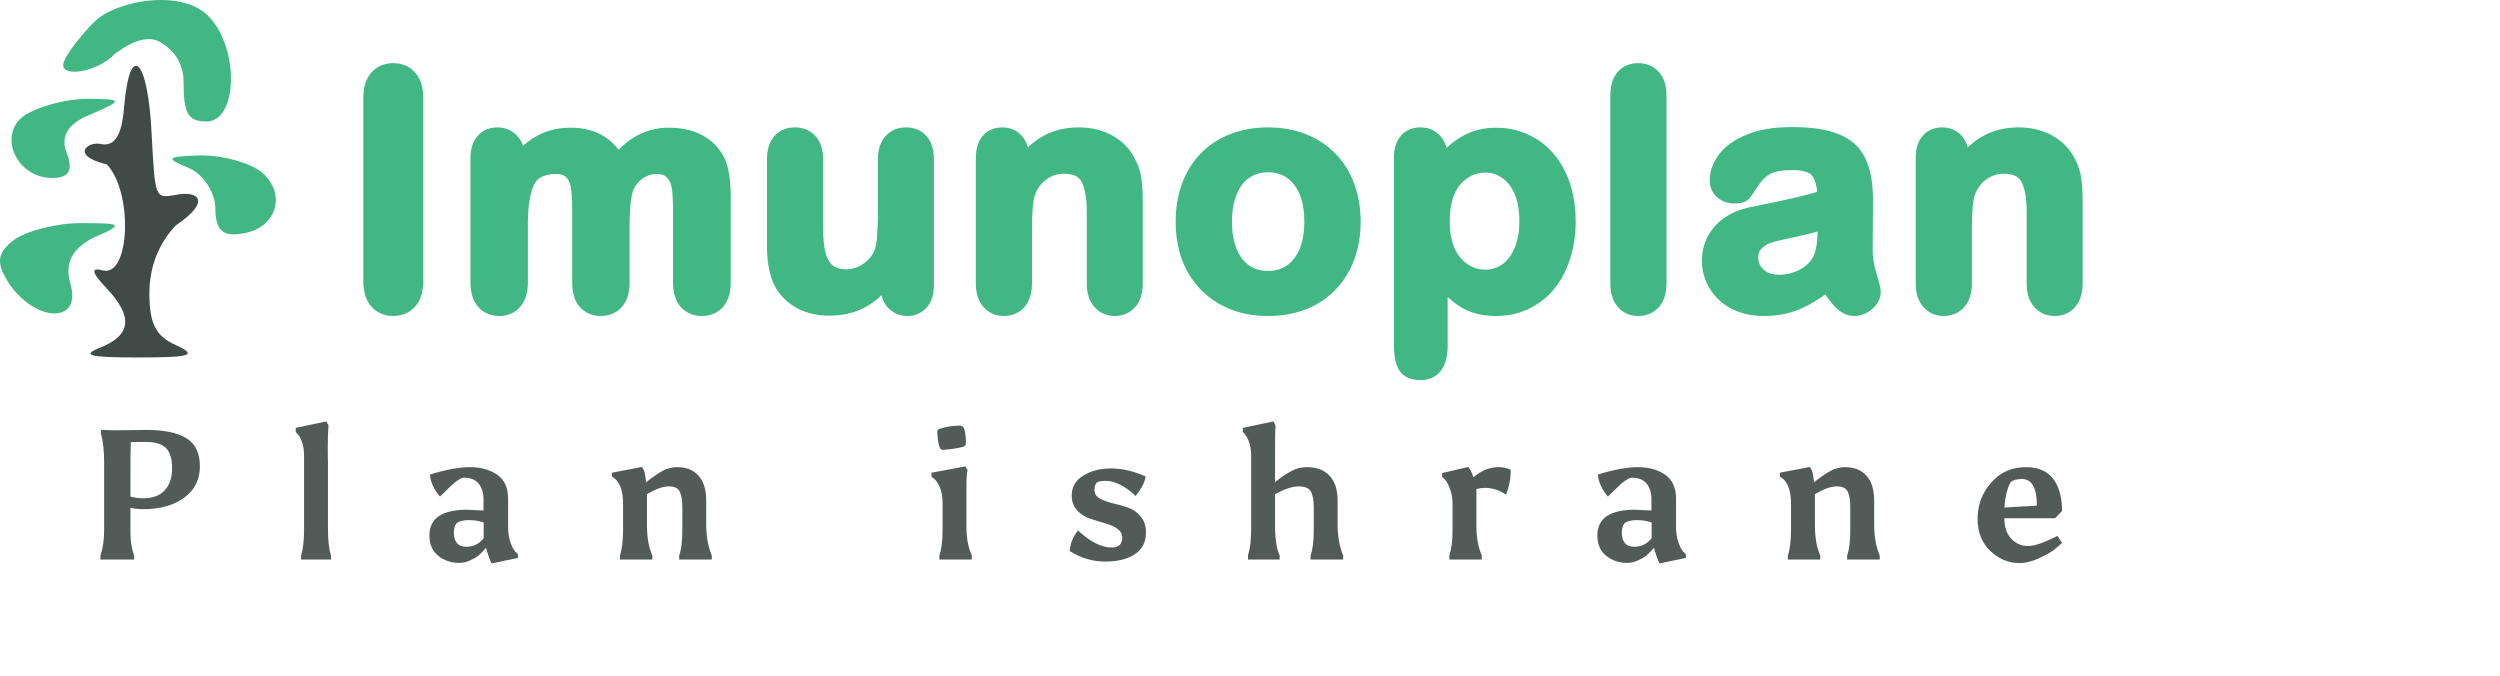 <svg width="270" height="73" viewBox="0 0 270 73" fill="none" xmlns="http://www.w3.org/2000/svg">
<path d="M10.172 2.367C9.306 3.222 6.826 6.048 6.826 7.026C6.826 8.371 10.555 7.763 12.411 5.807C14.893 3.978 16.372 3.978 17.375 4.588C18.984 5.565 19.824 7.026 19.824 8.845C19.824 12.267 20.319 13.123 22.299 13.123C25.763 13.123 25.887 4.84 22.299 1.539C19.329 -1.15 12.523 0.045 10.172 2.367Z" fill="#41B883"/>
<path d="M13.404 11.538C13.155 14.83 12.287 15.805 10.921 15.562C9.556 15.196 7.446 16.781 11.542 17.756C14.396 20.805 14.024 29.828 11.17 29.218C9.804 28.852 9.804 29.34 11.542 31.169C14.396 34.217 14.148 36.168 10.921 37.509C8.688 38.363 9.556 38.607 14.893 38.607C20.726 38.607 21.346 38.363 18.988 37.265C16.755 36.29 16.134 34.827 16.134 31.657C16.134 28.852 17.127 26.291 18.988 24.341C22.96 21.658 21.346 20.561 18.988 21.048C16.755 21.414 16.755 21.536 16.382 14.586C16.01 6.295 14.024 4.344 13.404 11.538Z" fill="#404A46"/>
<path d="M2.578 12.513C-0.275 14.586 1.763 19.22 5.634 19.22C7.468 19.22 7.875 18.366 7.264 16.659C6.449 14.83 7.264 13.367 9.709 12.391C13.377 10.806 13.377 10.684 9.302 10.684C7.06 10.684 4.004 11.538 2.578 12.513Z" fill="#41B883"/>
<path d="M20.387 18.147C21.905 18.768 23.254 20.755 23.254 22.493C23.254 24.852 24.098 25.598 26.122 25.225C29.833 24.728 31.014 21.003 28.315 18.643C27.134 17.65 24.267 16.781 21.736 16.781C18.025 16.905 17.688 17.029 20.387 18.147Z" fill="#41B883"/>
<path d="M1.48 25.928C-0.425 27.393 -0.425 28.492 1.099 30.812C4.146 34.964 8.908 34.842 7.574 30.568C7.003 28.37 7.765 26.905 10.05 25.684C13.479 24.219 13.288 24.097 8.717 24.097C6.051 24.097 2.813 24.951 1.48 25.928Z" fill="#41B883"/>
<path d="M39.94 30.334V10.595C39.94 9.57 40.173 8.801 40.64 8.288C41.107 7.775 41.711 7.519 42.452 7.519C43.215 7.519 43.83 7.775 44.297 8.288C44.776 8.789 45.015 9.558 45.015 10.595V30.334C45.015 31.371 44.776 32.145 44.297 32.658C43.83 33.171 43.215 33.427 42.452 33.427C41.722 33.427 41.119 33.171 40.64 32.658C40.173 32.134 39.94 31.359 39.94 30.334ZM67.299 24.284V30.488C67.299 31.468 67.077 32.203 66.632 32.692C66.188 33.182 65.601 33.427 64.872 33.427C64.166 33.427 63.59 33.182 63.146 32.692C62.713 32.203 62.497 31.468 62.497 30.488V23.054C62.497 21.88 62.457 20.969 62.377 20.319C62.297 19.67 62.081 19.14 61.728 18.73C61.374 18.308 60.816 18.098 60.053 18.098C58.526 18.098 57.518 18.622 57.028 19.67C56.549 20.718 56.31 22.222 56.31 24.182V30.488C56.31 31.456 56.088 32.191 55.644 32.692C55.211 33.182 54.635 33.427 53.918 33.427C53.211 33.427 52.63 33.182 52.174 32.692C51.73 32.191 51.508 31.456 51.508 30.488V17.141C51.508 16.263 51.707 15.597 52.106 15.141C52.516 14.685 53.052 14.457 53.712 14.457C54.35 14.457 54.88 14.674 55.302 15.107C55.735 15.528 55.951 16.115 55.951 16.867V17.311C56.76 16.343 57.626 15.631 58.549 15.175C59.472 14.72 60.497 14.492 61.625 14.492C62.799 14.492 63.807 14.725 64.65 15.192C65.493 15.659 66.188 16.366 66.735 17.311C67.521 16.355 68.364 15.648 69.264 15.192C70.164 14.725 71.161 14.492 72.255 14.492C73.531 14.492 74.63 14.742 75.553 15.244C76.476 15.745 77.165 16.463 77.621 17.397C78.02 18.24 78.219 19.567 78.219 21.379V30.488C78.219 31.468 77.997 32.203 77.553 32.692C77.109 33.182 76.522 33.427 75.793 33.427C75.086 33.427 74.505 33.182 74.049 32.692C73.605 32.191 73.383 31.456 73.383 30.488V22.644C73.383 21.641 73.337 20.838 73.246 20.234C73.166 19.63 72.939 19.123 72.563 18.713C72.187 18.303 71.617 18.098 70.854 18.098C70.238 18.098 69.652 18.28 69.093 18.645C68.546 19.009 68.119 19.499 67.812 20.114C67.47 20.9 67.299 22.29 67.299 24.284ZM95.786 30.795V30.197C95.228 30.904 94.641 31.496 94.026 31.975C93.411 32.453 92.739 32.806 92.01 33.034C91.28 33.273 90.449 33.393 89.514 33.393C88.386 33.393 87.372 33.16 86.472 32.692C85.584 32.225 84.894 31.581 84.404 30.761C83.823 29.77 83.533 28.346 83.533 26.489V17.243C83.533 16.309 83.744 15.614 84.165 15.158C84.587 14.691 85.145 14.457 85.84 14.457C86.546 14.457 87.116 14.691 87.549 15.158C87.982 15.625 88.198 16.32 88.198 17.243V24.711C88.198 25.794 88.29 26.705 88.472 27.446C88.654 28.175 88.979 28.75 89.446 29.172C89.924 29.582 90.568 29.787 91.377 29.787C92.163 29.787 92.904 29.553 93.599 29.086C94.294 28.619 94.801 28.01 95.12 27.258C95.382 26.597 95.513 25.15 95.513 22.917V17.243C95.513 16.32 95.729 15.625 96.162 15.158C96.595 14.691 97.159 14.457 97.854 14.457C98.549 14.457 99.108 14.691 99.529 15.158C99.951 15.614 100.161 16.309 100.161 17.243V30.761C100.161 31.65 99.956 32.316 99.546 32.761C99.147 33.205 98.629 33.427 97.991 33.427C97.353 33.427 96.823 33.199 96.402 32.744C95.991 32.276 95.786 31.627 95.786 30.795ZM110.465 17.038V17.602C111.285 16.52 112.18 15.728 113.148 15.227C114.128 14.714 115.25 14.457 116.515 14.457C117.745 14.457 118.845 14.725 119.813 15.261C120.782 15.796 121.505 16.554 121.984 17.534C122.291 18.103 122.491 18.719 122.582 19.379C122.673 20.04 122.719 20.883 122.719 21.909V30.59C122.719 31.525 122.502 32.231 122.069 32.709C121.648 33.188 121.095 33.427 120.411 33.427C119.716 33.427 119.152 33.182 118.72 32.692C118.287 32.203 118.07 31.502 118.07 30.59V22.814C118.07 21.276 117.854 20.103 117.421 19.294C116.999 18.474 116.15 18.064 114.874 18.064C114.043 18.064 113.285 18.314 112.601 18.815C111.918 19.305 111.416 19.983 111.097 20.849C110.87 21.544 110.756 22.843 110.756 24.746V30.59C110.756 31.536 110.533 32.248 110.089 32.727C109.656 33.194 109.092 33.427 108.397 33.427C107.725 33.427 107.172 33.182 106.74 32.692C106.307 32.203 106.09 31.502 106.09 30.59V17.106C106.09 16.218 106.284 15.557 106.671 15.124C107.059 14.68 107.588 14.457 108.261 14.457C108.671 14.457 109.041 14.554 109.371 14.748C109.702 14.942 109.964 15.232 110.158 15.62C110.363 16.007 110.465 16.48 110.465 17.038ZM146.25 23.942C146.25 25.332 146.033 26.614 145.6 27.788C145.168 28.961 144.541 29.969 143.721 30.812C142.9 31.656 141.92 32.305 140.781 32.761C139.642 33.205 138.36 33.427 136.936 33.427C135.523 33.427 134.253 33.199 133.125 32.744C131.997 32.288 131.017 31.639 130.185 30.795C129.365 29.941 128.739 28.938 128.306 27.788C127.884 26.625 127.673 25.344 127.673 23.942C127.673 22.53 127.89 21.236 128.323 20.063C128.756 18.89 129.377 17.887 130.185 17.055C130.994 16.224 131.974 15.585 133.125 15.141C134.276 14.685 135.546 14.457 136.936 14.457C138.349 14.457 139.63 14.685 140.781 15.141C141.932 15.597 142.917 16.246 143.738 17.089C144.558 17.933 145.179 18.935 145.6 20.097C146.033 21.259 146.25 22.541 146.25 23.942ZM141.567 23.942C141.567 22.04 141.146 20.559 140.303 19.499C139.471 18.439 138.349 17.91 136.936 17.91C136.024 17.91 135.221 18.149 134.526 18.627C133.831 19.095 133.296 19.79 132.92 20.712C132.544 21.635 132.356 22.712 132.356 23.942C132.356 25.162 132.538 26.227 132.903 27.138C133.279 28.05 133.808 28.75 134.492 29.24C135.187 29.719 136.002 29.958 136.936 29.958C138.349 29.958 139.471 29.428 140.303 28.369C141.146 27.298 141.567 25.822 141.567 23.942ZM155.648 17.072V17.636C156.525 16.554 157.437 15.762 158.382 15.261C159.328 14.748 160.399 14.492 161.595 14.492C163.031 14.492 164.352 14.862 165.56 15.602C166.768 16.343 167.719 17.425 168.414 18.85C169.12 20.274 169.474 21.96 169.474 23.908C169.474 25.344 169.269 26.665 168.858 27.873C168.46 29.069 167.907 30.078 167.201 30.898C166.494 31.707 165.657 32.334 164.688 32.778C163.731 33.211 162.7 33.427 161.595 33.427C160.262 33.427 159.14 33.16 158.229 32.624C157.328 32.089 156.468 31.302 155.648 30.266V37.273C155.648 39.323 154.902 40.349 153.409 40.349C152.532 40.349 151.951 40.081 151.666 39.545C151.381 39.021 151.239 38.252 151.239 37.238V17.106C151.239 16.218 151.432 15.557 151.82 15.124C152.207 14.68 152.737 14.457 153.409 14.457C154.07 14.457 154.605 14.685 155.016 15.141C155.437 15.585 155.648 16.229 155.648 17.072ZM164.791 23.857C164.791 22.627 164.603 21.573 164.227 20.695C163.851 19.807 163.327 19.129 162.655 18.662C161.994 18.183 161.259 17.944 160.45 17.944C159.163 17.944 158.075 18.451 157.186 19.465C156.309 20.479 155.87 21.971 155.87 23.942C155.87 25.799 156.309 27.246 157.186 28.283C158.063 29.309 159.151 29.821 160.45 29.821C161.225 29.821 161.943 29.599 162.604 29.155C163.264 28.699 163.794 28.021 164.193 27.121C164.592 26.221 164.791 25.133 164.791 23.857ZM174.616 30.59V10.356C174.616 9.422 174.821 8.715 175.232 8.237C175.653 7.758 176.217 7.519 176.923 7.519C177.63 7.519 178.199 7.758 178.632 8.237C179.065 8.704 179.282 9.41 179.282 10.356V30.59C179.282 31.536 179.06 32.248 178.615 32.727C178.182 33.194 177.618 33.427 176.923 33.427C176.24 33.427 175.682 33.182 175.249 32.692C174.827 32.203 174.616 31.502 174.616 30.59ZM197.31 30.795C196.182 31.673 195.089 32.334 194.029 32.778C192.981 33.211 191.802 33.427 190.491 33.427C189.295 33.427 188.241 33.194 187.33 32.727C186.43 32.248 185.735 31.604 185.245 30.795C184.755 29.986 184.51 29.109 184.51 28.164C184.51 26.887 184.914 25.799 185.723 24.899C186.532 23.999 187.643 23.395 189.056 23.088C189.352 23.02 190.087 22.866 191.26 22.627C192.434 22.387 193.437 22.171 194.268 21.977C195.111 21.772 196.023 21.527 197.003 21.242C196.946 20.012 196.695 19.112 196.251 18.542C195.818 17.961 194.912 17.67 193.533 17.67C192.349 17.67 191.454 17.836 190.85 18.166C190.258 18.496 189.745 18.992 189.312 19.653C188.891 20.314 188.589 20.752 188.406 20.969C188.236 21.174 187.86 21.276 187.279 21.276C186.754 21.276 186.299 21.111 185.911 20.781C185.535 20.439 185.347 20.006 185.347 19.482C185.347 18.662 185.638 17.864 186.219 17.089C186.8 16.315 187.706 15.677 188.936 15.175C190.167 14.674 191.699 14.423 193.533 14.423C195.584 14.423 197.196 14.668 198.37 15.158C199.543 15.637 200.369 16.4 200.848 17.448C201.338 18.496 201.583 19.886 201.583 21.618C201.583 22.712 201.577 23.64 201.566 24.404C201.566 25.167 201.56 26.016 201.549 26.95C201.549 27.828 201.691 28.745 201.976 29.702C202.272 30.647 202.42 31.257 202.42 31.53C202.42 32.009 202.192 32.447 201.737 32.846C201.292 33.234 200.785 33.427 200.216 33.427C199.737 33.427 199.264 33.205 198.797 32.761C198.33 32.305 197.834 31.65 197.31 30.795ZM197.003 24.045C196.319 24.296 195.322 24.563 194.012 24.848C192.713 25.122 191.813 25.327 191.312 25.463C190.81 25.589 190.332 25.845 189.876 26.232C189.42 26.608 189.193 27.138 189.193 27.822C189.193 28.528 189.46 29.132 189.996 29.633C190.531 30.123 191.232 30.368 192.098 30.368C193.021 30.368 193.87 30.169 194.644 29.77C195.43 29.36 196.006 28.836 196.37 28.198C196.792 27.491 197.003 26.329 197.003 24.711V24.045ZM211.972 17.038V17.602C212.792 16.52 213.687 15.728 214.655 15.227C215.635 14.714 216.757 14.457 218.022 14.457C219.252 14.457 220.352 14.725 221.32 15.261C222.289 15.796 223.012 16.554 223.491 17.534C223.798 18.103 223.998 18.719 224.089 19.379C224.18 20.04 224.225 20.883 224.225 21.909V30.59C224.225 31.525 224.009 32.231 223.576 32.709C223.154 33.188 222.602 33.427 221.918 33.427C221.223 33.427 220.659 33.182 220.226 32.692C219.793 32.203 219.577 31.502 219.577 30.59V22.814C219.577 21.276 219.36 20.103 218.928 19.294C218.506 18.474 217.657 18.064 216.381 18.064C215.549 18.064 214.792 18.314 214.108 18.815C213.425 19.305 212.923 19.983 212.604 20.849C212.376 21.544 212.262 22.843 212.262 24.746V30.59C212.262 31.536 212.04 32.248 211.596 32.727C211.163 33.194 210.599 33.427 209.904 33.427C209.232 33.427 208.679 33.182 208.246 32.692C207.813 32.203 207.597 31.502 207.597 30.59V17.106C207.597 16.218 207.791 15.557 208.178 15.124C208.565 14.68 209.095 14.457 209.767 14.457C210.178 14.457 210.548 14.554 210.878 14.748C211.209 14.942 211.471 15.232 211.664 15.62C211.869 16.007 211.972 16.48 211.972 17.038Z" fill="#41B883"/>
<path d="M44.297 8.288L43.78 8.76L43.785 8.766L43.791 8.771L44.297 8.288ZM44.297 32.658L43.786 32.181L43.78 32.187L44.297 32.658ZM40.64 32.658L40.118 33.124L40.123 33.13L40.128 33.136L40.64 32.658ZM40.639 30.334V10.595H39.239V30.334H40.639ZM40.639 10.595C40.639 9.662 40.853 9.093 41.158 8.76L40.123 7.817C39.493 8.508 39.239 9.477 39.239 10.595H40.639ZM41.158 8.76C41.482 8.403 41.893 8.219 42.452 8.219V6.819C41.529 6.819 40.732 7.148 40.123 7.817L41.158 8.76ZM42.452 8.219C43.04 8.219 43.46 8.408 43.78 8.76L44.815 7.817C44.201 7.143 43.39 6.819 42.452 6.819V8.219ZM43.791 8.771C44.096 9.091 44.315 9.651 44.315 10.595H45.715C45.715 9.466 45.456 8.488 44.804 7.805L43.791 8.771ZM44.315 10.595V30.334H45.715V10.595H44.315ZM44.315 30.334C44.315 31.277 44.096 31.848 43.786 32.181L44.809 33.136C45.456 32.443 45.715 31.465 45.715 30.334H44.315ZM43.78 32.187C43.46 32.538 43.04 32.727 42.452 32.727V34.127C43.39 34.127 44.201 33.803 44.815 33.13L43.78 32.187ZM42.452 32.727C41.908 32.727 41.492 32.545 41.152 32.181L40.128 33.136C40.745 33.797 41.537 34.127 42.452 34.127V32.727ZM41.163 32.192C40.853 31.845 40.639 31.265 40.639 30.334H39.239C39.239 31.453 39.493 32.424 40.118 33.124L41.163 32.192ZM63.146 32.692L62.621 33.156L62.628 33.163L63.146 32.692ZM61.728 18.73L61.191 19.18L61.197 19.187L61.728 18.73ZM57.028 19.67L56.394 19.373L56.391 19.379L57.028 19.67ZM55.644 32.692L55.12 32.228L55.119 32.229L55.644 32.692ZM52.174 32.692L51.651 33.157L51.656 33.163L51.662 33.169L52.174 32.692ZM52.106 15.141L51.586 14.673L51.579 14.68L52.106 15.141ZM55.302 15.107L54.8 15.595L54.807 15.602L54.813 15.608L55.302 15.107ZM55.951 17.311H55.251V19.241L56.489 17.76L55.951 17.311ZM58.549 15.175L58.859 15.803L58.549 15.175ZM64.65 15.192L64.989 14.58L64.65 15.192ZM66.735 17.311L66.129 17.662L66.635 18.536L67.276 17.756L66.735 17.311ZM69.264 15.192L69.581 15.817L69.587 15.814L69.264 15.192ZM75.553 15.244L75.888 14.629L75.553 15.244ZM77.621 17.397L78.254 17.098L78.25 17.09L77.621 17.397ZM74.049 32.692L73.526 33.157L73.531 33.163L73.537 33.169L74.049 32.692ZM73.246 20.234L72.552 20.326L72.554 20.338L73.246 20.234ZM69.093 18.645L68.711 18.058L68.705 18.062L69.093 18.645ZM67.812 20.114L67.186 19.801L67.177 19.818L67.17 19.835L67.812 20.114ZM66.599 24.284V30.488H67.999V24.284H66.599ZM66.599 30.488C66.599 31.376 66.396 31.911 66.114 32.222L67.151 33.163C67.757 32.494 67.999 31.559 67.999 30.488H66.599ZM66.114 32.222C65.817 32.55 65.426 32.727 64.872 32.727V34.127C65.776 34.127 66.559 33.815 67.151 33.163L66.114 32.222ZM64.872 32.727C64.348 32.727 63.966 32.555 63.665 32.222L62.628 33.163C63.214 33.81 63.983 34.127 64.872 34.127V32.727ZM63.671 32.229C63.396 31.918 63.197 31.38 63.197 30.488H61.797C61.797 31.556 62.031 32.487 62.622 33.156L63.671 32.229ZM63.197 30.488V23.054H61.797V30.488H63.197ZM63.197 23.054C63.197 21.87 63.157 20.926 63.072 20.234L61.682 20.405C61.757 21.012 61.797 21.89 61.797 23.054H63.197ZM63.072 20.234C62.979 19.476 62.719 18.808 62.258 18.273L61.197 19.187C61.443 19.472 61.616 19.863 61.682 20.405L63.072 20.234ZM62.264 18.28C61.732 17.645 60.939 17.398 60.053 17.398V18.798C60.693 18.798 61.017 18.972 61.191 19.18L62.264 18.28ZM60.053 17.398C58.358 17.398 57.037 17.998 56.394 19.373L57.662 19.966C57.999 19.246 58.695 18.798 60.053 18.798V17.398ZM56.391 19.379C55.852 20.561 55.61 22.183 55.61 24.182H57.01C57.01 22.262 57.247 20.875 57.665 19.961L56.391 19.379ZM55.61 24.182V30.488H57.01V24.182H55.61ZM55.61 30.488C55.61 31.36 55.409 31.902 55.12 32.228L56.167 33.157C56.767 32.48 57.01 31.552 57.01 30.488H55.61ZM55.119 32.229C54.833 32.553 54.457 32.727 53.918 32.727V34.127C54.814 34.127 55.588 33.812 56.168 33.156L55.119 32.229ZM53.918 32.727C53.394 32.727 53.002 32.554 52.687 32.216L51.662 33.169C52.258 33.81 53.029 34.127 53.918 34.127V32.727ZM52.698 32.228C52.409 31.902 52.208 31.36 52.208 30.488H50.808C50.808 31.552 51.051 32.48 51.651 33.157L52.698 32.228ZM52.208 30.488V17.141H50.808V30.488H52.208ZM52.208 17.141C52.208 16.358 52.387 15.883 52.633 15.602L51.579 14.68C51.028 15.31 50.808 16.169 50.808 17.141H52.208ZM52.626 15.609C52.893 15.314 53.233 15.158 53.712 15.158V13.758C52.871 13.758 52.14 14.057 51.586 14.673L52.626 15.609ZM53.712 15.158C54.173 15.158 54.519 15.306 54.8 15.595L55.803 14.619C55.242 14.042 54.528 13.758 53.712 13.758V15.158ZM54.813 15.608C55.08 15.868 55.251 16.255 55.251 16.867H56.651C56.651 15.975 56.39 15.189 55.79 14.605L54.813 15.608ZM55.251 16.867V17.311H56.651V16.867H55.251ZM56.489 17.76C57.249 16.85 58.041 16.207 58.859 15.803L58.239 14.548C57.211 15.055 56.272 15.836 55.414 16.863L56.489 17.76ZM58.859 15.803C59.676 15.399 60.594 15.192 61.625 15.192V13.792C60.4 13.792 59.267 14.04 58.239 14.548L58.859 15.803ZM61.625 15.192C62.706 15.192 63.592 15.406 64.311 15.805L64.989 14.58C64.022 14.044 62.892 13.792 61.625 13.792V15.192ZM64.311 15.805C65.029 16.202 65.637 16.811 66.129 17.662L67.341 16.961C66.739 15.921 65.958 15.117 64.989 14.58L64.311 15.805ZM67.276 17.756C68.014 16.857 68.784 16.22 69.581 15.817L68.948 14.568C67.944 15.076 67.028 15.852 66.194 16.867L67.276 17.756ZM69.587 15.814C70.379 15.402 71.264 15.192 72.255 15.192V13.792C71.058 13.792 69.949 14.048 68.942 14.571L69.587 15.814ZM72.255 15.192C73.439 15.192 74.419 15.424 75.219 15.859L75.888 14.629C74.842 14.061 73.623 13.792 72.255 13.792V15.192ZM75.219 15.859C76.015 16.291 76.601 16.902 76.992 17.704L78.25 17.09C77.73 16.023 76.937 15.199 75.888 14.629L75.219 15.859ZM76.988 17.696C77.318 18.394 77.519 19.591 77.519 21.379H78.919C78.919 19.544 78.722 18.087 78.254 17.098L76.988 17.696ZM77.519 21.379V30.488H78.919V21.379H77.519ZM77.519 30.488C77.519 31.376 77.317 31.911 77.034 32.222L78.071 33.163C78.678 32.494 78.919 31.559 78.919 30.488H77.519ZM77.034 32.222C76.737 32.55 76.347 32.727 75.793 32.727V34.127C76.697 34.127 77.48 33.815 78.071 33.163L77.034 32.222ZM75.793 32.727C75.269 32.727 74.877 32.554 74.562 32.216L73.537 33.169C74.133 33.81 74.904 34.127 75.793 34.127V32.727ZM74.573 32.228C74.284 31.902 74.083 31.36 74.083 30.488H72.683C72.683 31.552 72.926 32.48 73.526 33.157L74.573 32.228ZM74.083 30.488V22.644H72.683V30.488H74.083ZM74.083 22.644C74.083 21.625 74.037 20.783 73.938 20.129L72.554 20.338C72.638 20.893 72.683 21.657 72.683 22.644H74.083ZM73.94 20.142C73.844 19.41 73.561 18.766 73.079 18.24L72.047 19.186C72.316 19.48 72.489 19.85 72.552 20.326L73.94 20.142ZM73.079 18.24C72.526 17.637 71.737 17.398 70.854 17.398V18.798C71.496 18.798 71.847 18.968 72.047 19.186L73.079 18.24ZM70.854 17.398C70.091 17.398 69.373 17.626 68.711 18.058L69.476 19.231C69.93 18.934 70.386 18.798 70.854 18.798V17.398ZM68.705 18.062C68.052 18.497 67.545 19.082 67.186 19.801L68.438 20.427C68.694 19.916 69.041 19.521 69.482 19.227L68.705 18.062ZM67.17 19.835C66.764 20.767 66.599 22.289 66.599 24.284H67.999C67.999 22.292 68.175 21.034 68.454 20.393L67.17 19.835ZM95.786 30.197H96.486V28.183L95.237 29.763L95.786 30.197ZM92.01 33.034L91.801 32.366L91.791 32.369L92.01 33.034ZM86.472 32.692L86.147 33.312L86.15 33.314L86.472 32.692ZM84.404 30.761L83.801 31.115L83.803 31.12L84.404 30.761ZM84.165 15.158L84.679 15.634L84.685 15.627L84.165 15.158ZM87.549 15.158L88.062 14.682L87.549 15.158ZM88.472 27.446L87.792 27.613L87.793 27.616L88.472 27.446ZM89.446 29.172L88.977 29.692L88.984 29.698L88.99 29.703L89.446 29.172ZM93.599 29.086L93.208 28.506L93.599 29.086ZM95.12 27.258L95.764 27.531L95.767 27.524L95.77 27.516L95.12 27.258ZM96.162 15.158L95.649 14.682L96.162 15.158ZM99.529 15.158L99.009 15.627L99.015 15.633L99.529 15.158ZM99.546 32.761L99.032 32.286L99.025 32.293L99.546 32.761ZM96.402 32.744L95.876 33.206L95.882 33.212L95.888 33.219L96.402 32.744ZM96.486 30.795V30.197H95.086V30.795H96.486ZM95.237 29.763C94.709 30.432 94.161 30.983 93.596 31.422L94.456 32.527C95.122 32.009 95.748 31.375 96.335 30.631L95.237 29.763ZM93.596 31.422C93.046 31.85 92.448 32.164 91.801 32.366L92.218 33.702C93.029 33.449 93.776 33.056 94.456 32.527L93.596 31.422ZM91.791 32.369C91.146 32.581 90.39 32.693 89.514 32.693V34.093C90.507 34.093 91.415 33.966 92.228 33.699L91.791 32.369ZM89.514 32.693C88.486 32.693 87.585 32.481 86.795 32.071L86.15 33.314C87.16 33.838 88.287 34.093 89.514 34.093V32.693ZM86.798 32.073C86.017 31.662 85.426 31.106 85.005 30.402L83.803 31.12C84.363 32.057 85.15 32.788 86.147 33.312L86.798 32.073ZM85.008 30.407C84.518 29.57 84.233 28.29 84.233 26.489H82.833C82.833 28.401 83.129 29.97 83.801 31.115L85.008 30.407ZM84.233 26.489V17.243H82.833V26.489H84.233ZM84.233 17.243C84.233 16.398 84.425 15.908 84.679 15.633L83.651 14.683C83.062 15.32 82.833 16.22 82.833 17.243H84.233ZM84.685 15.627C84.959 15.323 85.32 15.158 85.84 15.158V13.758C84.97 13.758 84.215 14.059 83.646 14.689L84.685 15.627ZM85.84 15.158C86.375 15.158 86.75 15.326 87.036 15.634L88.062 14.682C87.482 14.056 86.718 13.758 85.84 13.758V15.158ZM87.036 15.634C87.304 15.924 87.498 16.418 87.498 17.243H88.898C88.898 16.222 88.66 15.327 88.062 14.682L87.036 15.634ZM87.498 17.243V24.711H88.898V17.243H87.498ZM87.498 24.711C87.498 25.829 87.592 26.8 87.792 27.613L89.152 27.279C88.987 26.61 88.898 25.759 88.898 24.711H87.498ZM87.793 27.616C88.002 28.453 88.388 29.16 88.977 29.692L89.915 28.652C89.57 28.341 89.306 27.897 89.151 27.276L87.793 27.616ZM88.99 29.703C89.628 30.25 90.45 30.487 91.377 30.487V29.087C90.687 29.087 90.221 28.914 89.901 28.64L88.99 29.703ZM91.377 30.487C92.312 30.487 93.187 30.207 93.989 29.667L93.208 28.506C92.621 28.9 92.015 29.087 91.377 29.087V30.487ZM93.989 29.667C94.794 29.127 95.391 28.411 95.764 27.531L94.475 26.984C94.211 27.608 93.794 28.112 93.208 28.506L93.989 29.667ZM95.77 27.516C95.941 27.087 96.045 26.476 96.112 25.74C96.18 24.988 96.213 24.045 96.213 22.917H94.813C94.813 24.022 94.78 24.919 94.718 25.614C94.653 26.325 94.561 26.768 94.469 27L95.77 27.516ZM96.213 22.917V17.243H94.813V22.917H96.213ZM96.213 17.243C96.213 16.418 96.407 15.924 96.676 15.634L95.649 14.682C95.052 15.327 94.813 16.222 94.813 17.243H96.213ZM96.676 15.634C96.963 15.324 97.334 15.158 97.854 15.158V13.758C96.984 13.758 96.227 14.058 95.649 14.682L96.676 15.634ZM97.854 15.158C98.374 15.158 98.735 15.323 99.009 15.627L100.049 14.689C99.48 14.059 98.724 13.758 97.854 13.758V15.158ZM99.015 15.633C99.269 15.908 99.461 16.398 99.461 17.243H100.861C100.861 16.22 100.632 15.32 100.043 14.683L99.015 15.633ZM99.461 17.243V30.761H100.861V17.243H99.461ZM99.461 30.761C99.461 31.555 99.277 32.02 99.032 32.286L100.06 33.236C100.636 32.612 100.861 31.744 100.861 30.761H99.461ZM99.025 32.293C98.769 32.578 98.445 32.727 97.991 32.727V34.127C98.812 34.127 99.526 33.832 100.067 33.228L99.025 32.293ZM97.991 32.727C97.542 32.727 97.2 32.576 96.915 32.268L95.888 33.219C96.446 33.822 97.164 34.127 97.991 34.127V32.727ZM96.928 32.282C96.663 31.98 96.486 31.515 96.486 30.795H95.086C95.086 31.739 95.32 32.573 95.876 33.206L96.928 32.282ZM110.465 17.602H109.765V19.685L111.023 18.025L110.465 17.602ZM113.148 15.227L113.47 15.848L113.473 15.847L113.148 15.227ZM119.813 15.261L120.152 14.648L119.813 15.261ZM121.984 17.534L121.355 17.841L121.361 17.854L121.368 17.866L121.984 17.534ZM122.069 32.709L121.55 32.24L121.544 32.247L122.069 32.709ZM117.421 19.294L116.798 19.614L116.804 19.624L117.421 19.294ZM112.601 18.815L113.009 19.384L113.015 19.38L112.601 18.815ZM111.097 20.849L110.441 20.607L110.436 20.619L110.432 20.631L111.097 20.849ZM110.089 32.727L109.576 32.25L109.576 32.251L110.089 32.727ZM106.671 15.124L107.193 15.591L107.199 15.584L106.671 15.124ZM110.158 15.62L109.531 15.933L109.535 15.94L109.539 15.947L110.158 15.62ZM109.765 17.038V17.602H111.165V17.038H109.765ZM111.023 18.025C111.795 17.006 112.614 16.291 113.47 15.848L112.826 14.605C111.746 15.164 110.775 16.034 109.907 17.179L111.023 18.025ZM113.473 15.847C114.339 15.394 115.347 15.158 116.515 15.158V13.758C115.154 13.758 113.917 14.034 112.824 14.606L113.473 15.847ZM116.515 15.158C117.64 15.158 118.621 15.401 119.475 15.873L120.152 14.648C119.069 14.049 117.85 13.758 116.515 13.758V15.158ZM119.475 15.873C120.319 16.34 120.94 16.992 121.355 17.841L122.613 17.227C122.07 16.116 121.244 15.252 120.152 14.648L119.475 15.873ZM121.368 17.866C121.634 18.36 121.808 18.895 121.888 19.475L123.275 19.284C123.173 18.543 122.948 17.847 122.6 17.201L121.368 17.866ZM121.888 19.475C121.974 20.092 122.019 20.9 122.019 21.909H123.419C123.419 20.866 123.372 19.988 123.275 19.284L121.888 19.475ZM122.019 21.909V30.59H123.419V21.909H122.019ZM122.019 30.59C122.019 31.428 121.824 31.937 121.55 32.24L122.588 33.179C123.18 32.525 123.419 31.621 123.419 30.59H122.019ZM121.544 32.247C121.266 32.563 120.91 32.727 120.411 32.727V34.127C121.28 34.127 122.03 33.813 122.594 33.172L121.544 32.247ZM120.411 32.727C119.903 32.727 119.535 32.558 119.244 32.229L118.195 33.156C118.77 33.807 119.53 34.127 120.411 34.127V32.727ZM119.244 32.229C118.962 31.91 118.77 31.398 118.77 30.59H117.37C117.37 31.605 117.611 32.495 118.195 33.156L119.244 32.229ZM118.77 30.59V22.814H117.37V30.59H118.77ZM118.77 22.814C118.77 21.23 118.55 19.921 118.038 18.964L116.804 19.624C117.157 20.285 117.37 21.323 117.37 22.814H118.77ZM118.043 18.974C117.457 17.833 116.297 17.363 114.874 17.363V18.764C116.003 18.764 116.541 19.114 116.798 19.614L118.043 18.974ZM114.874 17.363C113.891 17.363 112.989 17.663 112.187 18.251L113.015 19.38C113.581 18.965 114.195 18.764 114.874 18.764V17.363ZM112.194 18.247C111.385 18.826 110.803 19.623 110.441 20.607L111.754 21.091C112.03 20.343 112.45 19.785 113.009 19.384L112.194 18.247ZM110.432 20.631C110.165 21.446 110.056 22.851 110.056 24.746H111.456C111.456 22.835 111.574 21.642 111.763 21.067L110.432 20.631ZM110.056 24.746V30.59H111.456V24.746H110.056ZM110.056 30.59C110.056 31.438 109.856 31.949 109.576 32.25L110.602 33.203C111.211 32.547 111.456 31.634 111.456 30.59H110.056ZM109.576 32.251C109.288 32.561 108.917 32.727 108.397 32.727V34.127C109.267 34.127 110.024 33.826 110.603 33.202L109.576 32.251ZM108.397 32.727C107.919 32.727 107.56 32.564 107.264 32.229L106.215 33.156C106.785 33.801 107.531 34.127 108.397 34.127V32.727ZM107.264 32.229C106.982 31.91 106.79 31.398 106.79 30.59H105.39C105.39 31.605 105.631 32.495 106.215 33.156L107.264 32.229ZM106.79 30.59V17.106H105.39V30.59H106.79ZM106.79 17.106C106.79 16.302 106.968 15.842 107.193 15.591L106.15 14.657C105.6 15.272 105.39 16.134 105.39 17.106H106.79ZM107.199 15.584C107.434 15.315 107.759 15.158 108.261 15.158V13.758C107.418 13.758 106.683 14.045 106.144 14.664L107.199 15.584ZM108.261 15.158C108.555 15.158 108.802 15.226 109.017 15.352L109.725 14.144C109.28 13.883 108.786 13.758 108.261 13.758V15.158ZM109.017 15.352C109.216 15.468 109.39 15.65 109.531 15.933L110.784 15.307C110.537 14.814 110.188 14.415 109.725 14.144L109.017 15.352ZM109.539 15.947C109.678 16.21 109.765 16.564 109.765 17.038H111.165C111.165 16.396 111.047 15.804 110.776 15.292L109.539 15.947ZM140.781 32.761L141.036 33.413L141.041 33.411L140.781 32.761ZM130.185 30.795L129.68 31.28L129.687 31.287L130.185 30.795ZM128.306 27.788L127.647 28.026L127.65 28.034L128.306 27.788ZM130.185 17.055L129.684 16.567L130.185 17.055ZM133.125 15.141L133.377 15.794L133.383 15.792L133.125 15.141ZM140.781 15.141L140.523 15.792L140.781 15.141ZM143.738 17.089L143.236 17.578L143.738 17.089ZM145.6 20.097L144.942 20.336L144.945 20.341L145.6 20.097ZM140.303 19.499L139.752 19.931L139.755 19.935L140.303 19.499ZM134.526 18.627L134.917 19.208L134.923 19.204L134.526 18.627ZM132.903 27.138L132.253 27.398L132.256 27.405L132.903 27.138ZM134.492 29.24L134.084 29.809L134.095 29.817L134.492 29.24ZM140.303 28.369L139.753 27.936L139.752 27.936L140.303 28.369ZM145.55 23.942C145.55 25.259 145.345 26.457 144.944 27.545L146.257 28.03C146.722 26.771 146.95 25.406 146.95 23.942H145.55ZM144.944 27.545C144.543 28.633 143.967 29.556 143.219 30.324L144.222 31.301C145.115 30.383 145.793 29.289 146.257 28.03L144.944 27.545ZM143.219 30.324C142.47 31.094 141.573 31.69 140.521 32.111L141.041 33.411C142.267 32.92 143.331 32.217 144.222 31.301L143.219 30.324ZM140.527 32.109C139.481 32.517 138.287 32.727 136.936 32.727V34.127C138.433 34.127 139.803 33.894 141.035 33.413L140.527 32.109ZM136.936 32.727C135.599 32.727 134.419 32.512 133.387 32.095L132.863 33.393C134.086 33.887 135.448 34.127 136.936 34.127V32.727ZM133.387 32.095C132.345 31.674 131.447 31.077 130.684 30.304L129.687 31.287C130.588 32.2 131.649 32.902 132.863 33.393L133.387 32.095ZM130.69 30.311C129.938 29.527 129.362 28.607 128.961 27.541L127.65 28.034C128.115 29.27 128.792 30.355 129.68 31.28L130.69 30.311ZM128.964 27.549C128.573 26.473 128.373 25.273 128.373 23.942H126.973C126.973 25.414 127.195 26.778 127.648 28.026L128.964 27.549ZM128.373 23.942C128.373 22.602 128.579 21.392 128.979 20.305L127.666 19.821C127.201 21.081 126.973 22.457 126.973 23.942H128.373ZM128.979 20.305C129.381 19.216 129.952 18.299 130.687 17.543L129.684 16.567C128.801 17.474 128.13 18.563 127.666 19.821L128.979 20.305ZM130.687 17.543C131.421 16.788 132.314 16.204 133.377 15.794L132.873 14.488C131.634 14.966 130.567 15.659 129.684 16.567L130.687 17.543ZM133.383 15.792C134.442 15.373 135.623 15.158 136.936 15.158V13.758C135.469 13.758 134.109 13.998 132.867 14.49L133.383 15.792ZM136.936 15.158C138.273 15.158 139.465 15.373 140.523 15.792L141.039 14.49C139.795 13.998 138.425 13.758 136.936 13.758V15.158ZM140.523 15.792C141.587 16.213 142.488 16.809 143.236 17.578L144.239 16.601C143.347 15.684 142.277 14.98 141.039 14.49L140.523 15.792ZM143.236 17.578C143.984 18.346 144.553 19.262 144.942 20.336L146.259 19.858C145.805 18.608 145.132 17.519 144.239 16.601L143.236 17.578ZM144.945 20.341C145.345 21.416 145.55 22.614 145.55 23.942H146.95C146.95 22.468 146.722 21.103 146.256 19.853L144.945 20.341ZM142.267 23.942C142.267 21.944 141.825 20.288 140.85 19.063L139.755 19.935C140.466 20.829 140.867 22.135 140.867 23.942H142.267ZM140.853 19.067C139.882 17.829 138.551 17.21 136.936 17.21V18.61C138.146 18.61 139.06 19.05 139.752 19.931L140.853 19.067ZM136.936 17.21C135.895 17.21 134.951 17.485 134.129 18.051L134.923 19.204C135.492 18.812 136.154 18.61 136.936 18.61V17.21ZM134.136 18.047C133.305 18.605 132.69 19.422 132.272 20.448L133.568 20.977C133.902 20.158 134.358 19.584 134.917 19.208L134.136 18.047ZM132.272 20.448C131.854 21.472 131.656 22.642 131.656 23.942H133.056C133.056 22.782 133.233 21.798 133.568 20.977L132.272 20.448ZM131.656 23.942C131.656 25.23 131.848 26.387 132.253 27.398L133.553 26.878C133.228 26.067 133.056 25.093 133.056 23.942H131.656ZM132.256 27.405C132.673 28.416 133.277 29.231 134.084 29.809L134.9 28.671C134.34 28.27 133.885 27.683 133.55 26.871L132.256 27.405ZM134.095 29.817C134.919 30.384 135.876 30.658 136.936 30.658V29.258C136.128 29.258 135.455 29.053 134.889 28.664L134.095 29.817ZM136.936 30.658C138.551 30.658 139.882 30.039 140.853 28.801L139.752 27.936C139.06 28.818 138.146 29.258 136.936 29.258V30.658ZM140.853 28.802C141.824 27.568 142.267 25.921 142.267 23.942H140.867C140.867 25.724 140.468 27.027 139.753 27.936L140.853 28.802ZM155.648 17.636H154.948V19.612L156.192 18.077L155.648 17.636ZM158.382 15.261L158.71 15.879L158.716 15.876L158.382 15.261ZM165.56 15.602L165.926 15.006L165.56 15.602ZM168.414 18.85L167.785 19.157L167.787 19.161L168.414 18.85ZM168.858 27.873L168.196 27.648L168.194 27.652L168.858 27.873ZM167.201 30.898L167.728 31.358L167.731 31.355L167.201 30.898ZM164.688 32.778L164.977 33.416L164.98 33.414L164.688 32.778ZM158.229 32.624L157.871 33.226L157.874 33.228L158.229 32.624ZM155.648 30.266L156.197 29.831L154.948 28.253V30.266H155.648ZM151.666 39.545L152.284 39.217L152.281 39.211L151.666 39.545ZM151.82 15.124L152.342 15.591L152.347 15.584L151.82 15.124ZM155.016 15.141L154.495 15.609L154.501 15.616L154.508 15.623L155.016 15.141ZM164.227 20.695L163.582 20.968L163.584 20.971L164.227 20.695ZM162.655 18.662L162.244 19.229L162.255 19.236L162.655 18.662ZM157.186 19.465L156.66 19.003L156.657 19.007L157.186 19.465ZM157.186 28.283L156.652 28.735L156.654 28.738L157.186 28.283ZM162.604 29.155L162.994 29.736L163.001 29.731L162.604 29.155ZM154.948 17.072V17.636H156.348V17.072H154.948ZM156.192 18.077C157.027 17.047 157.869 16.325 158.71 15.879L158.054 14.642C157.005 15.199 156.024 16.061 155.104 17.195L156.192 18.077ZM158.716 15.876C159.548 15.425 160.502 15.192 161.595 15.192V13.792C160.296 13.792 159.108 14.071 158.049 14.645L158.716 15.876ZM161.595 15.192C162.903 15.192 164.098 15.527 165.194 16.199L165.926 15.006C164.607 14.197 163.158 13.792 161.595 13.792V15.192ZM165.194 16.199C166.275 16.862 167.141 17.837 167.785 19.157L169.043 18.543C168.297 17.014 167.26 15.824 165.926 15.006L165.194 16.199ZM167.787 19.161C168.436 20.469 168.774 22.044 168.774 23.908H170.174C170.174 21.876 169.805 20.079 169.041 18.539L167.787 19.161ZM168.774 23.908C168.774 25.277 168.578 26.521 168.196 27.648L169.521 28.098C169.959 26.809 170.174 25.411 170.174 23.908H168.774ZM168.194 27.652C167.82 28.776 167.308 29.7 166.67 30.441L167.731 31.355C168.506 30.455 169.1 29.363 169.522 28.094L168.194 27.652ZM166.673 30.438C166.032 31.172 165.274 31.739 164.397 32.142L164.98 33.414C166.04 32.928 166.957 32.241 167.728 31.358L166.673 30.438ZM164.4 32.14C163.538 32.53 162.606 32.727 161.595 32.727V34.127C162.795 34.127 163.925 33.892 164.977 33.416L164.4 32.14ZM161.595 32.727C160.355 32.727 159.362 32.478 158.583 32.02L157.874 33.228C158.918 33.841 160.17 34.127 161.595 34.127V32.727ZM158.586 32.022C157.776 31.54 156.978 30.818 156.197 29.831L155.099 30.7C155.959 31.787 156.881 32.637 157.871 33.226L158.586 32.022ZM154.948 30.266V37.273H156.348V30.266H154.948ZM154.948 37.273C154.948 38.234 154.769 38.828 154.522 39.168C154.305 39.466 153.977 39.649 153.409 39.649V41.049C154.334 41.049 155.125 40.719 155.654 39.992C156.153 39.306 156.348 38.362 156.348 37.273H154.948ZM153.409 39.649C152.661 39.649 152.397 39.428 152.284 39.217L151.048 39.874C151.505 40.733 152.403 41.049 153.409 41.049V39.649ZM152.281 39.211C152.078 38.838 151.939 38.207 151.939 37.238H150.539C150.539 38.297 150.684 39.205 151.051 39.88L152.281 39.211ZM151.939 37.238V17.106H150.539V37.238H151.939ZM151.939 17.106C151.939 16.302 152.117 15.842 152.341 15.591L151.298 14.657C150.748 15.272 150.539 16.134 150.539 17.106H151.939ZM152.347 15.584C152.582 15.315 152.908 15.158 153.409 15.158V13.758C152.566 13.758 151.832 14.045 151.292 14.664L152.347 15.584ZM153.409 15.158C153.889 15.158 154.229 15.314 154.495 15.609L155.536 14.673C154.982 14.057 154.251 13.758 153.409 13.758V15.158ZM154.508 15.623C154.766 15.895 154.948 16.34 154.948 17.072H156.348C156.348 16.118 156.109 15.276 155.523 14.659L154.508 15.623ZM165.491 23.857C165.491 22.558 165.293 21.405 164.87 20.42L163.584 20.971C163.913 21.74 164.091 22.695 164.091 23.857H165.491ZM164.872 20.423C164.454 19.434 163.853 18.642 163.054 18.087L162.255 19.236C162.801 19.616 163.249 20.179 163.582 20.968L164.872 20.423ZM163.065 18.095C162.286 17.53 161.408 17.244 160.45 17.244V18.644C161.11 18.644 161.702 18.836 162.244 19.229L163.065 18.095ZM160.45 17.244C158.95 17.244 157.674 17.846 156.66 19.003L157.712 19.926C158.475 19.056 159.375 18.644 160.45 18.644V17.244ZM156.657 19.007C155.628 20.196 155.17 21.88 155.17 23.942H156.57C156.57 22.062 156.99 20.761 157.715 19.923L156.657 19.007ZM155.17 23.942C155.17 25.904 155.634 27.532 156.652 28.735L157.72 27.831C156.984 26.96 156.57 25.695 156.57 23.942H155.17ZM156.654 28.738C157.658 29.912 158.938 30.521 160.45 30.521V29.121C159.365 29.121 158.468 28.705 157.718 27.828L156.654 28.738ZM160.45 30.521C161.368 30.521 162.221 30.255 162.994 29.736L162.213 28.574C161.664 28.943 161.082 29.121 160.45 29.121V30.521ZM163.001 29.731C163.79 29.187 164.394 28.396 164.833 27.405L163.553 26.837C163.195 27.646 162.739 28.211 162.206 28.578L163.001 29.731ZM164.833 27.405C165.281 26.393 165.491 25.203 165.491 23.857H164.091C164.091 25.063 163.902 26.049 163.553 26.837L164.833 27.405ZM175.232 8.237L174.706 7.774L174.7 7.781L175.232 8.237ZM178.632 8.237L178.113 8.706L178.119 8.713L178.632 8.237ZM178.615 32.727L178.102 32.25L178.102 32.251L178.615 32.727ZM175.249 32.692L174.718 33.149L174.724 33.156L175.249 32.692ZM175.316 30.59V10.356H173.916V30.59H175.316ZM175.316 10.356C175.316 9.511 175.504 8.995 175.763 8.692L174.7 7.781C174.139 8.436 173.916 9.333 173.916 10.356H175.316ZM175.757 8.7C176.03 8.389 176.394 8.219 176.923 8.219V6.819C176.04 6.819 175.276 7.127 174.706 7.774L175.757 8.7ZM176.923 8.219C177.453 8.219 177.827 8.389 178.113 8.706L179.151 7.767C178.572 7.127 177.807 6.819 176.923 6.819V8.219ZM178.119 8.713C178.385 9 178.582 9.503 178.582 10.356H179.982C179.982 9.318 179.746 8.408 179.146 7.761L178.119 8.713ZM178.582 10.356V30.59H179.982V10.356H178.582ZM178.582 30.59C178.582 31.438 178.382 31.949 178.102 32.25L179.128 33.203C179.737 32.547 179.982 31.634 179.982 30.59H178.582ZM178.102 32.251C177.814 32.561 177.443 32.727 176.923 32.727V34.127C177.793 34.127 178.55 33.826 179.129 33.202L178.102 32.251ZM176.923 32.727C176.43 32.727 176.066 32.561 175.773 32.229L174.724 33.156C175.297 33.804 176.05 34.127 176.923 34.127V32.727ZM175.779 32.236C175.504 31.916 175.316 31.402 175.316 30.59H173.916C173.916 31.601 174.15 32.489 174.718 33.149L175.779 32.236ZM197.31 30.795L197.907 30.429L197.498 29.763L196.88 30.243L197.31 30.795ZM194.029 32.778L194.296 33.425L194.3 33.423L194.029 32.778ZM187.33 32.727L187.001 33.345L187.011 33.349L187.33 32.727ZM185.723 24.899L185.203 24.431L185.723 24.899ZM189.056 23.088L189.205 23.772L189.213 23.77L189.056 23.088ZM194.268 21.977L194.427 22.659L194.434 22.657L194.268 21.977ZM197.003 21.242L197.198 21.914L197.727 21.761L197.702 21.21L197.003 21.242ZM196.251 18.542L195.689 18.96L195.694 18.966L195.699 18.973L196.251 18.542ZM190.85 18.166L190.514 17.552L190.509 17.555L190.85 18.166ZM189.312 19.653L188.727 19.269L188.722 19.276L189.312 19.653ZM188.406 20.969L187.871 20.518L187.869 20.521L188.406 20.969ZM185.911 20.781L185.44 21.299L185.449 21.306L185.457 21.313L185.911 20.781ZM186.219 17.089L186.779 17.509L186.219 17.089ZM188.936 15.175L188.672 14.527L188.936 15.175ZM198.37 15.158L198.1 15.804L198.106 15.806L198.37 15.158ZM200.848 17.448L200.211 17.739L200.214 17.745L200.848 17.448ZM201.566 24.404L200.866 24.393V24.404H201.566ZM201.549 26.95L200.849 26.942V26.95H201.549ZM201.976 29.702L201.305 29.901L201.308 29.911L201.976 29.702ZM201.737 32.846L202.197 33.374L202.197 33.373L201.737 32.846ZM198.797 32.761L198.308 33.262L198.315 33.268L198.797 32.761ZM197.003 24.045H197.703V23.043L196.762 23.388L197.003 24.045ZM194.012 24.848L194.156 25.533L194.161 25.532L194.012 24.848ZM191.312 25.463L191.481 26.142L191.489 26.141L191.496 26.139L191.312 25.463ZM189.876 26.232L190.322 26.772L190.33 26.766L189.876 26.232ZM189.996 29.633L189.517 30.144L189.523 30.15L189.996 29.633ZM194.644 29.77L194.965 30.392L194.968 30.391L194.644 29.77ZM196.37 28.198L195.769 27.839L195.763 27.851L196.37 28.198ZM196.88 30.243C195.79 31.091 194.749 31.717 193.758 32.132L194.3 33.423C195.428 32.95 196.575 32.254 197.74 31.348L196.88 30.243ZM193.762 32.131C192.81 32.524 191.724 32.727 190.491 32.727V34.127C191.879 34.127 193.151 33.898 194.296 33.425L193.762 32.131ZM190.491 32.727C189.387 32.727 188.446 32.512 187.649 32.104L187.011 33.349C188.036 33.875 189.203 34.127 190.491 34.127V32.727ZM187.658 32.108C186.861 31.684 186.263 31.125 185.844 30.433L184.646 31.158C185.206 32.083 185.999 32.812 187.001 33.345L187.658 32.108ZM185.844 30.433C185.42 29.733 185.21 28.981 185.21 28.164H183.81C183.81 29.237 184.09 30.24 184.646 31.158L185.844 30.433ZM185.21 28.164C185.21 27.05 185.557 26.131 186.244 25.367L185.203 24.431C184.272 25.468 183.81 26.725 183.81 28.164H185.21ZM186.244 25.367C186.937 24.596 187.907 24.055 189.205 23.772L188.907 22.404C187.379 22.736 186.128 23.402 185.203 24.431L186.244 25.367ZM189.213 23.77C189.499 23.704 190.224 23.552 191.4 23.312L191.121 21.941C189.95 22.179 189.205 22.335 188.898 22.406L189.213 23.77ZM191.4 23.312C192.578 23.072 193.587 22.854 194.427 22.659L194.109 21.295C193.286 21.487 192.29 21.702 191.121 21.941L191.4 23.312ZM194.434 22.657C195.288 22.449 196.21 22.202 197.198 21.914L196.807 20.57C195.836 20.852 194.934 21.095 194.103 21.297L194.434 22.657ZM197.702 21.21C197.642 19.926 197.379 18.851 196.803 18.111L195.699 18.973C196.011 19.372 196.249 20.098 196.303 21.275L197.702 21.21ZM196.812 18.124C196.166 17.256 194.947 16.97 193.533 16.97V18.37C194.877 18.37 195.47 18.666 195.689 18.96L196.812 18.124ZM193.533 16.97C192.305 16.97 191.271 17.138 190.514 17.552L191.186 18.78C191.638 18.533 192.392 18.37 193.533 18.37V16.97ZM190.509 17.555C189.803 17.948 189.211 18.529 188.727 19.269L189.898 20.037C190.279 19.455 190.713 19.044 191.191 18.777L190.509 17.555ZM188.722 19.276C188.298 19.941 188.019 20.342 187.871 20.518L188.942 21.42C189.158 21.163 189.483 20.686 189.902 20.029L188.722 19.276ZM187.869 20.521C187.908 20.473 187.922 20.494 187.812 20.524C187.706 20.553 187.534 20.576 187.279 20.576V21.976C187.604 21.976 187.911 21.948 188.18 21.875C188.446 21.802 188.734 21.67 188.944 21.417L187.869 20.521ZM187.279 20.576C186.916 20.576 186.622 20.467 186.366 20.248L185.457 21.313C185.975 21.755 186.593 21.976 187.279 21.976V20.576ZM186.382 20.263C186.157 20.058 186.047 19.816 186.047 19.482H184.647C184.647 20.196 184.913 20.82 185.44 21.299L186.382 20.263ZM186.047 19.482C186.047 18.839 186.272 18.186 186.779 17.509L185.659 16.669C185.004 17.543 184.647 18.484 184.647 19.482H186.047ZM186.779 17.509C187.261 16.867 188.045 16.294 189.2 15.824L188.672 14.527C187.366 15.059 186.339 15.762 185.659 16.669L186.779 17.509ZM189.2 15.824C190.322 15.367 191.757 15.123 193.533 15.123V13.723C191.641 13.723 190.012 13.981 188.672 14.527L189.2 15.824ZM193.533 15.123C195.542 15.123 197.048 15.365 198.1 15.804L198.64 14.512C197.344 13.972 195.627 13.723 193.533 13.723V15.123ZM198.106 15.806C199.132 16.225 199.814 16.87 200.211 17.739L201.485 17.157C200.924 15.93 199.955 15.049 198.634 14.51L198.106 15.806ZM200.214 17.745C200.644 18.666 200.883 19.942 200.883 21.618H202.283C202.283 19.83 202.031 18.327 201.482 17.152L200.214 17.745ZM200.883 21.618C200.883 22.71 200.877 23.635 200.866 24.393L202.266 24.414C202.277 23.646 202.283 22.714 202.283 21.618H200.883ZM200.866 24.404C200.866 25.164 200.86 26.01 200.849 26.942L202.248 26.959C202.26 26.022 202.266 25.171 202.266 24.404H200.866ZM200.849 26.95C200.849 27.904 201.003 28.888 201.305 29.901L202.647 29.502C202.379 28.601 202.249 27.751 202.249 26.95H200.849ZM201.308 29.911C201.454 30.377 201.56 30.749 201.629 31.033C201.702 31.335 201.72 31.485 201.72 31.53H203.12C203.12 31.302 203.064 31.01 202.989 30.703C202.91 30.377 202.794 29.973 202.644 29.492L201.308 29.911ZM201.72 31.53C201.72 31.756 201.623 32.016 201.276 32.319L202.197 33.373C202.762 32.879 203.12 32.262 203.12 31.53H201.72ZM201.277 32.319C200.955 32.599 200.61 32.727 200.216 32.727V34.127C200.961 34.127 201.63 33.868 202.197 33.374L201.277 32.319ZM200.216 32.727C199.972 32.727 199.663 32.618 199.28 32.254L198.315 33.268C198.866 33.792 199.502 34.127 200.216 34.127V32.727ZM199.286 32.26C198.876 31.86 198.415 31.258 197.907 30.429L196.714 31.161C197.254 32.042 197.784 32.75 198.308 33.262L199.286 32.26ZM196.762 23.388C196.123 23.622 195.163 23.881 193.863 24.164L194.161 25.532C195.481 25.245 196.515 24.969 197.244 24.702L196.762 23.388ZM193.868 24.163C192.57 24.436 191.651 24.645 191.128 24.788L191.496 26.139C191.975 26.008 192.856 25.807 194.156 25.533L193.868 24.163ZM191.142 24.784C190.521 24.939 189.948 25.253 189.423 25.699L190.33 26.766C190.716 26.437 191.1 26.238 191.481 26.142L191.142 24.784ZM189.431 25.692C188.787 26.223 188.493 26.966 188.493 27.822H189.893C189.893 27.311 190.053 26.994 190.322 26.772L189.431 25.692ZM188.493 27.822C188.493 28.73 188.847 29.516 189.517 30.144L190.474 29.122C190.074 28.748 189.893 28.326 189.893 27.822H188.493ZM189.523 30.15C190.212 30.78 191.093 31.068 192.098 31.068V29.668C191.371 29.668 190.851 29.467 190.468 29.117L189.523 30.15ZM192.098 31.068C193.125 31.068 194.085 30.845 194.965 30.392L194.324 29.148C193.654 29.492 192.916 29.668 192.098 29.668V31.068ZM194.968 30.391C195.848 29.931 196.534 29.322 196.978 28.545L195.763 27.851C195.477 28.35 195.012 28.788 194.32 29.149L194.968 30.391ZM196.971 28.556C197.495 27.679 197.703 26.355 197.703 24.711H196.303C196.303 26.304 196.089 27.303 195.769 27.839L196.971 28.556ZM197.703 24.711V24.045H196.303V24.711H197.703ZM211.972 17.602H211.272V19.685L212.53 18.025L211.972 17.602ZM214.655 15.227L214.977 15.848L214.98 15.847L214.655 15.227ZM221.32 15.261L221.659 14.648L221.32 15.261ZM223.491 17.534L222.862 17.841L222.868 17.854L222.875 17.866L223.491 17.534ZM223.576 32.709L223.057 32.24L223.051 32.247L223.576 32.709ZM218.928 19.294L218.305 19.614L218.31 19.624L218.928 19.294ZM214.108 18.815L214.516 19.384L214.522 19.38L214.108 18.815ZM212.604 20.849L211.947 20.607L211.943 20.619L211.939 20.631L212.604 20.849ZM211.596 32.727L211.083 32.25L211.083 32.251L211.596 32.727ZM208.178 15.124L208.7 15.591L208.706 15.584L208.178 15.124ZM211.664 15.62L211.038 15.933L211.042 15.94L211.046 15.947L211.664 15.62ZM211.272 17.038V17.602H212.672V17.038H211.272ZM212.53 18.025C213.302 17.006 214.121 16.291 214.977 15.848L214.333 14.605C213.253 15.164 212.282 16.034 211.414 17.179L212.53 18.025ZM214.98 15.847C215.846 15.394 216.854 15.158 218.022 15.158V13.758C216.66 13.758 215.424 14.034 214.331 14.606L214.98 15.847ZM218.022 15.158C219.147 15.158 220.128 15.401 220.981 15.873L221.659 14.648C220.575 14.049 219.357 13.758 218.022 13.758V15.158ZM220.981 15.873C221.826 16.34 222.447 16.992 222.862 17.841L224.12 17.227C223.577 16.116 222.751 15.252 221.659 14.648L220.981 15.873ZM222.875 17.866C223.141 18.36 223.315 18.895 223.395 19.475L224.782 19.284C224.68 18.543 224.455 17.847 224.106 17.201L222.875 17.866ZM223.395 19.475C223.48 20.092 223.525 20.9 223.525 21.909H224.925C224.925 20.866 224.879 19.988 224.782 19.284L223.395 19.475ZM223.525 21.909V30.59H224.925V21.909H223.525ZM223.525 30.59C223.525 31.428 223.331 31.937 223.057 32.24L224.095 33.179C224.687 32.525 224.925 31.621 224.925 30.59H223.525ZM223.051 32.247C222.772 32.563 222.417 32.727 221.918 32.727V34.127C222.787 34.127 223.536 33.813 224.101 33.172L223.051 32.247ZM221.918 32.727C221.41 32.727 221.042 32.558 220.751 32.229L219.702 33.156C220.277 33.807 221.037 34.127 221.918 34.127V32.727ZM220.751 32.229C220.469 31.91 220.277 31.398 220.277 30.59H218.877C218.877 31.605 219.118 32.495 219.702 33.156L220.751 32.229ZM220.277 30.59V22.814H218.877V30.59H220.277ZM220.277 22.814C220.277 21.23 220.057 19.921 219.545 18.964L218.31 19.624C218.664 20.285 218.877 21.323 218.877 22.814H220.277ZM219.55 18.974C218.964 17.833 217.804 17.363 216.381 17.363V18.764C217.51 18.764 218.048 19.114 218.305 19.614L219.55 18.974ZM216.381 17.363C215.398 17.363 214.495 17.663 213.694 18.251L214.522 19.38C215.088 18.965 215.701 18.764 216.381 18.764V17.363ZM213.7 18.247C212.892 18.826 212.31 19.623 211.947 20.607L213.261 21.091C213.537 20.343 213.957 19.785 214.516 19.384L213.7 18.247ZM211.939 20.631C211.672 21.446 211.562 22.851 211.562 24.746H212.962C212.962 22.835 213.081 21.642 213.269 21.067L211.939 20.631ZM211.562 24.746V30.59H212.962V24.746H211.562ZM211.562 30.59C211.562 31.438 211.363 31.949 211.083 32.25L212.109 33.203C212.718 32.547 212.962 31.634 212.962 30.59H211.562ZM211.083 32.251C210.795 32.561 210.424 32.727 209.904 32.727V34.127C210.774 34.127 211.531 33.826 212.109 33.202L211.083 32.251ZM209.904 32.727C209.426 32.727 209.067 32.564 208.771 32.229L207.722 33.156C208.292 33.801 209.038 34.127 209.904 34.127V32.727ZM208.771 32.229C208.489 31.91 208.297 31.398 208.297 30.59H206.897C206.897 31.605 207.138 32.495 207.722 33.156L208.771 32.229ZM208.297 30.59V17.106H206.897V30.59H208.297ZM208.297 17.106C208.297 16.302 208.475 15.842 208.7 15.591L207.656 14.657C207.107 15.272 206.897 16.134 206.897 17.106H208.297ZM208.706 15.584C208.941 15.315 209.266 15.158 209.767 15.158V13.758C208.924 13.758 208.19 14.045 207.65 14.664L208.706 15.584ZM209.767 15.158C210.062 15.158 210.309 15.226 210.524 15.352L211.232 14.144C210.787 13.883 210.293 13.758 209.767 13.758V15.158ZM210.524 15.352C210.723 15.468 210.897 15.65 211.038 15.933L212.29 15.307C212.044 14.814 211.694 14.415 211.232 14.144L210.524 15.352ZM211.046 15.947C211.185 16.21 211.272 16.564 211.272 17.038H212.672C212.672 16.396 212.554 15.804 212.283 15.292L211.046 15.947Z" fill="#41B883"/>
<path d="M12.488 46.471L15.828 46.431C17.707 46.431 19.134 46.725 20.108 47.311C21.094 47.898 21.587 48.918 21.587 50.371C21.587 51.811 21.014 52.945 19.867 53.771C18.721 54.585 17.267 54.991 15.508 54.991C15.027 54.991 14.554 54.945 14.088 54.851V57.471C14.088 58.458 14.221 59.298 14.488 59.991V60.431H10.848V59.991C11.114 59.231 11.248 58.298 11.248 57.191V50.011C11.248 48.678 11.134 47.631 10.908 46.871V46.431C11.814 46.458 12.341 46.471 12.488 46.471ZM18.587 50.571C18.587 49.558 18.367 48.831 17.927 48.391C17.488 47.951 16.781 47.731 15.807 47.731C14.848 47.731 14.287 47.738 14.127 47.751C14.101 48.151 14.088 49.258 14.088 51.071V53.631C14.514 53.751 14.981 53.811 15.488 53.811C16.501 53.811 17.267 53.525 17.788 52.951C18.321 52.378 18.587 51.585 18.587 50.571ZM35.48 45.951C35.426 46.591 35.4 47.351 35.4 48.231C35.4 49.111 35.407 49.651 35.42 49.851V57.091C35.42 58.331 35.526 59.298 35.74 59.991L35.76 60.431H32.52V59.991C32.733 59.298 32.84 58.331 32.84 57.091V49.231C32.84 48.085 32.54 47.225 31.94 46.651V46.211L35.24 45.511L35.48 45.951ZM52.237 56.431C51.757 56.258 51.224 56.171 50.637 56.171C50.064 56.171 49.624 56.278 49.317 56.491C49.117 56.745 49.017 57.078 49.017 57.491C49.017 58.531 49.471 59.051 50.377 59.051C51.124 59.051 51.744 58.745 52.237 58.131V56.431ZM49.557 60.791C48.717 60.791 47.977 60.538 47.337 60.031C46.697 59.525 46.377 58.791 46.377 57.831C46.377 55.978 47.731 55.051 50.437 55.051L52.217 55.131V53.911C52.217 53.218 52.044 52.658 51.697 52.231C51.351 51.805 50.817 51.591 50.097 51.591C49.937 51.591 49.731 51.678 49.477 51.851C49.224 52.011 49.011 52.178 48.837 52.351C48.291 52.871 47.851 53.298 47.517 53.631C46.851 52.845 46.491 52.051 46.437 51.251C48.144 50.718 49.584 50.451 50.757 50.451C51.931 50.451 52.911 50.725 53.697 51.271C54.484 51.818 54.877 52.678 54.877 53.851V56.991C54.877 57.591 54.977 58.165 55.177 58.711C55.377 59.258 55.624 59.625 55.917 59.811L55.957 60.251L53.097 60.851C52.884 60.451 52.684 59.891 52.497 59.171C52.151 59.545 51.871 59.825 51.657 60.011C51.444 60.185 51.144 60.358 50.757 60.531C50.384 60.705 49.984 60.791 49.557 60.791ZM73.132 50.451C74.132 50.451 74.906 50.765 75.453 51.391C75.999 52.005 76.272 52.898 76.272 54.071V56.611C76.272 57.931 76.472 59.058 76.873 59.991V60.431H73.353V59.991C73.579 59.365 73.692 58.465 73.692 57.291V54.791C73.692 54.018 73.599 53.451 73.412 53.091C73.226 52.718 72.826 52.531 72.213 52.531C71.599 52.531 70.819 52.811 69.873 53.371V56.651C69.873 58.051 70.066 59.165 70.453 59.991V60.431H66.953V59.991C67.179 59.311 67.293 58.365 67.293 57.151V54.471C67.293 52.885 66.892 51.891 66.093 51.491V51.051L69.332 50.431L69.552 50.811C69.659 51.131 69.733 51.558 69.772 52.091C70.453 51.545 71.039 51.138 71.532 50.871C72.039 50.591 72.573 50.451 73.132 50.451ZM103.996 46.091C104.116 46.198 104.196 46.425 104.236 46.771C104.29 47.118 104.316 47.385 104.316 47.571C104.316 47.758 104.303 47.925 104.276 48.071L104.096 48.231C103.51 48.405 102.743 48.525 101.796 48.591L101.576 48.491C101.47 48.318 101.383 48.031 101.316 47.631C101.263 47.231 101.236 46.958 101.236 46.811C101.236 46.651 101.236 46.545 101.236 46.491L101.416 46.331C102.136 46.091 102.85 45.971 103.556 45.971H103.776L103.996 46.091ZM104.376 52.571V56.851C104.376 58.118 104.57 59.165 104.956 59.991V60.431H101.456V59.991C101.683 59.311 101.796 58.411 101.796 57.291V54.331C101.796 53.598 101.683 52.991 101.456 52.511C101.23 52.018 100.943 51.678 100.596 51.491V51.051L104.256 50.371L104.496 50.771C104.416 51.078 104.376 51.678 104.376 52.571ZM120.065 59.131C120.825 59.131 121.205 58.765 121.205 58.031C121.205 57.351 120.559 56.838 119.265 56.491C118.732 56.345 118.199 56.178 117.665 55.991C117.132 55.805 116.679 55.505 116.305 55.091C115.932 54.678 115.745 54.151 115.745 53.511C115.745 52.591 116.159 51.878 116.985 51.371C117.812 50.851 118.819 50.591 120.005 50.591C121.192 50.591 122.432 50.878 123.725 51.451C123.659 52.038 123.299 52.745 122.645 53.571C122.112 53.038 121.559 52.631 120.985 52.351C120.412 52.071 119.912 51.931 119.485 51.931C119.059 51.931 118.732 51.978 118.505 52.071C118.305 52.245 118.205 52.531 118.205 52.931C118.205 53.318 118.392 53.618 118.765 53.831C119.152 54.045 119.619 54.218 120.165 54.351C120.712 54.471 121.259 54.625 121.805 54.811C122.352 54.998 122.812 55.318 123.185 55.771C123.572 56.211 123.765 56.791 123.765 57.511C123.765 58.551 123.359 59.338 122.545 59.871C121.745 60.391 120.679 60.651 119.345 60.651C118.012 60.651 116.739 60.271 115.525 59.511C115.579 58.711 115.879 57.971 116.425 57.291C117.745 58.518 118.959 59.131 120.065 59.131ZM137.703 56.671C137.703 58.178 137.87 59.285 138.203 59.991V60.431H134.783V59.991C135.01 59.258 135.123 58.291 135.123 57.091V49.231C135.123 48.085 134.823 47.225 134.223 46.651V46.211L137.523 45.511L137.763 45.951C137.723 46.325 137.703 47.631 137.703 49.871V52.071C138.397 51.525 138.997 51.118 139.503 50.851C140.01 50.585 140.557 50.451 141.143 50.451C142.21 50.451 143.03 50.765 143.603 51.391C144.177 52.005 144.463 52.898 144.463 54.071V56.611C144.463 57.931 144.663 59.058 145.063 59.991V60.431H141.543V59.991C141.77 59.365 141.883 58.465 141.883 57.291V54.791C141.883 54.005 141.777 53.431 141.563 53.071C141.363 52.711 140.923 52.531 140.243 52.531C139.577 52.531 138.73 52.811 137.703 53.371V56.671ZM160.033 60.431H156.533V59.991C156.759 59.271 156.873 58.378 156.873 57.311V54.331C156.873 53.745 156.759 53.178 156.533 52.631C156.319 52.071 156.059 51.705 155.753 51.531V51.091L158.573 50.431L158.773 50.711C158.853 50.831 158.973 51.105 159.133 51.531C159.999 50.811 160.906 50.451 161.853 50.451C162.319 50.451 162.753 50.545 163.153 50.731C163.153 50.798 163.153 50.858 163.153 50.911C163.153 51.751 162.986 52.591 162.653 53.431C161.946 52.938 161.186 52.691 160.373 52.691C160.119 52.691 159.813 52.731 159.453 52.811V56.751C159.453 58.031 159.646 59.111 160.033 59.991V60.431ZM178.375 56.431C177.895 56.258 177.362 56.171 176.775 56.171C176.202 56.171 175.762 56.278 175.455 56.491C175.255 56.745 175.155 57.078 175.155 57.491C175.155 58.531 175.608 59.051 176.515 59.051C177.262 59.051 177.882 58.745 178.375 58.131V56.431ZM175.695 60.791C174.855 60.791 174.115 60.538 173.475 60.031C172.835 59.525 172.515 58.791 172.515 57.831C172.515 55.978 173.868 55.051 176.575 55.051L178.355 55.131V53.911C178.355 53.218 178.182 52.658 177.835 52.231C177.488 51.805 176.955 51.591 176.235 51.591C176.075 51.591 175.868 51.678 175.615 51.851C175.362 52.011 175.148 52.178 174.975 52.351C174.428 52.871 173.988 53.298 173.655 53.631C172.988 52.845 172.628 52.051 172.575 51.251C174.282 50.718 175.722 50.451 176.895 50.451C178.068 50.451 179.048 50.725 179.835 51.271C180.622 51.818 181.015 52.678 181.015 53.851V56.991C181.015 57.591 181.115 58.165 181.315 58.711C181.515 59.258 181.762 59.625 182.055 59.811L182.095 60.251L179.235 60.851C179.022 60.451 178.822 59.891 178.635 59.171C178.288 59.545 178.008 59.825 177.795 60.011C177.582 60.185 177.282 60.358 176.895 60.531C176.522 60.705 176.122 60.791 175.695 60.791ZM199.27 50.451C200.27 50.451 201.043 50.765 201.59 51.391C202.137 52.005 202.41 52.898 202.41 54.071V56.611C202.41 57.931 202.61 59.058 203.01 59.991V60.431H199.49V59.991C199.717 59.365 199.83 58.465 199.83 57.291V54.791C199.83 54.018 199.737 53.451 199.55 53.091C199.363 52.718 198.963 52.531 198.35 52.531C197.737 52.531 196.957 52.811 196.01 53.371V56.651C196.01 58.051 196.203 59.165 196.59 59.991V60.431H193.09V59.991C193.317 59.311 193.43 58.365 193.43 57.151V54.471C193.43 52.885 193.03 51.891 192.23 51.491V51.051L195.47 50.431L195.69 50.811C195.797 51.131 195.87 51.558 195.91 52.091C196.59 51.545 197.177 51.138 197.67 50.871C198.177 50.591 198.71 50.451 199.27 50.451ZM218.082 60.811C216.922 60.811 215.882 60.378 214.962 59.511C214.042 58.645 213.582 57.478 213.582 56.011C213.582 54.531 214.068 53.238 215.042 52.131C216.015 51.011 217.275 50.451 218.822 50.451C220.128 50.451 221.102 50.871 221.742 51.711C222.382 52.551 222.702 53.711 222.702 55.191L221.942 55.971H216.462C216.475 56.931 216.728 57.671 217.222 58.191C217.728 58.711 218.328 58.971 219.022 58.971C219.728 58.971 220.788 58.605 222.202 57.871L222.702 58.631C222.448 58.871 222.162 59.118 221.842 59.371C221.522 59.625 220.982 59.931 220.222 60.291C219.475 60.638 218.762 60.811 218.082 60.811ZM218.362 51.731C217.868 51.731 217.475 51.831 217.182 52.031C216.968 52.365 216.802 52.805 216.682 53.351C216.562 53.898 216.495 54.385 216.482 54.811L219.982 54.611C219.982 52.691 219.442 51.731 218.362 51.731Z" fill="#404A46" fill-opacity="0.9"/>
</svg>
